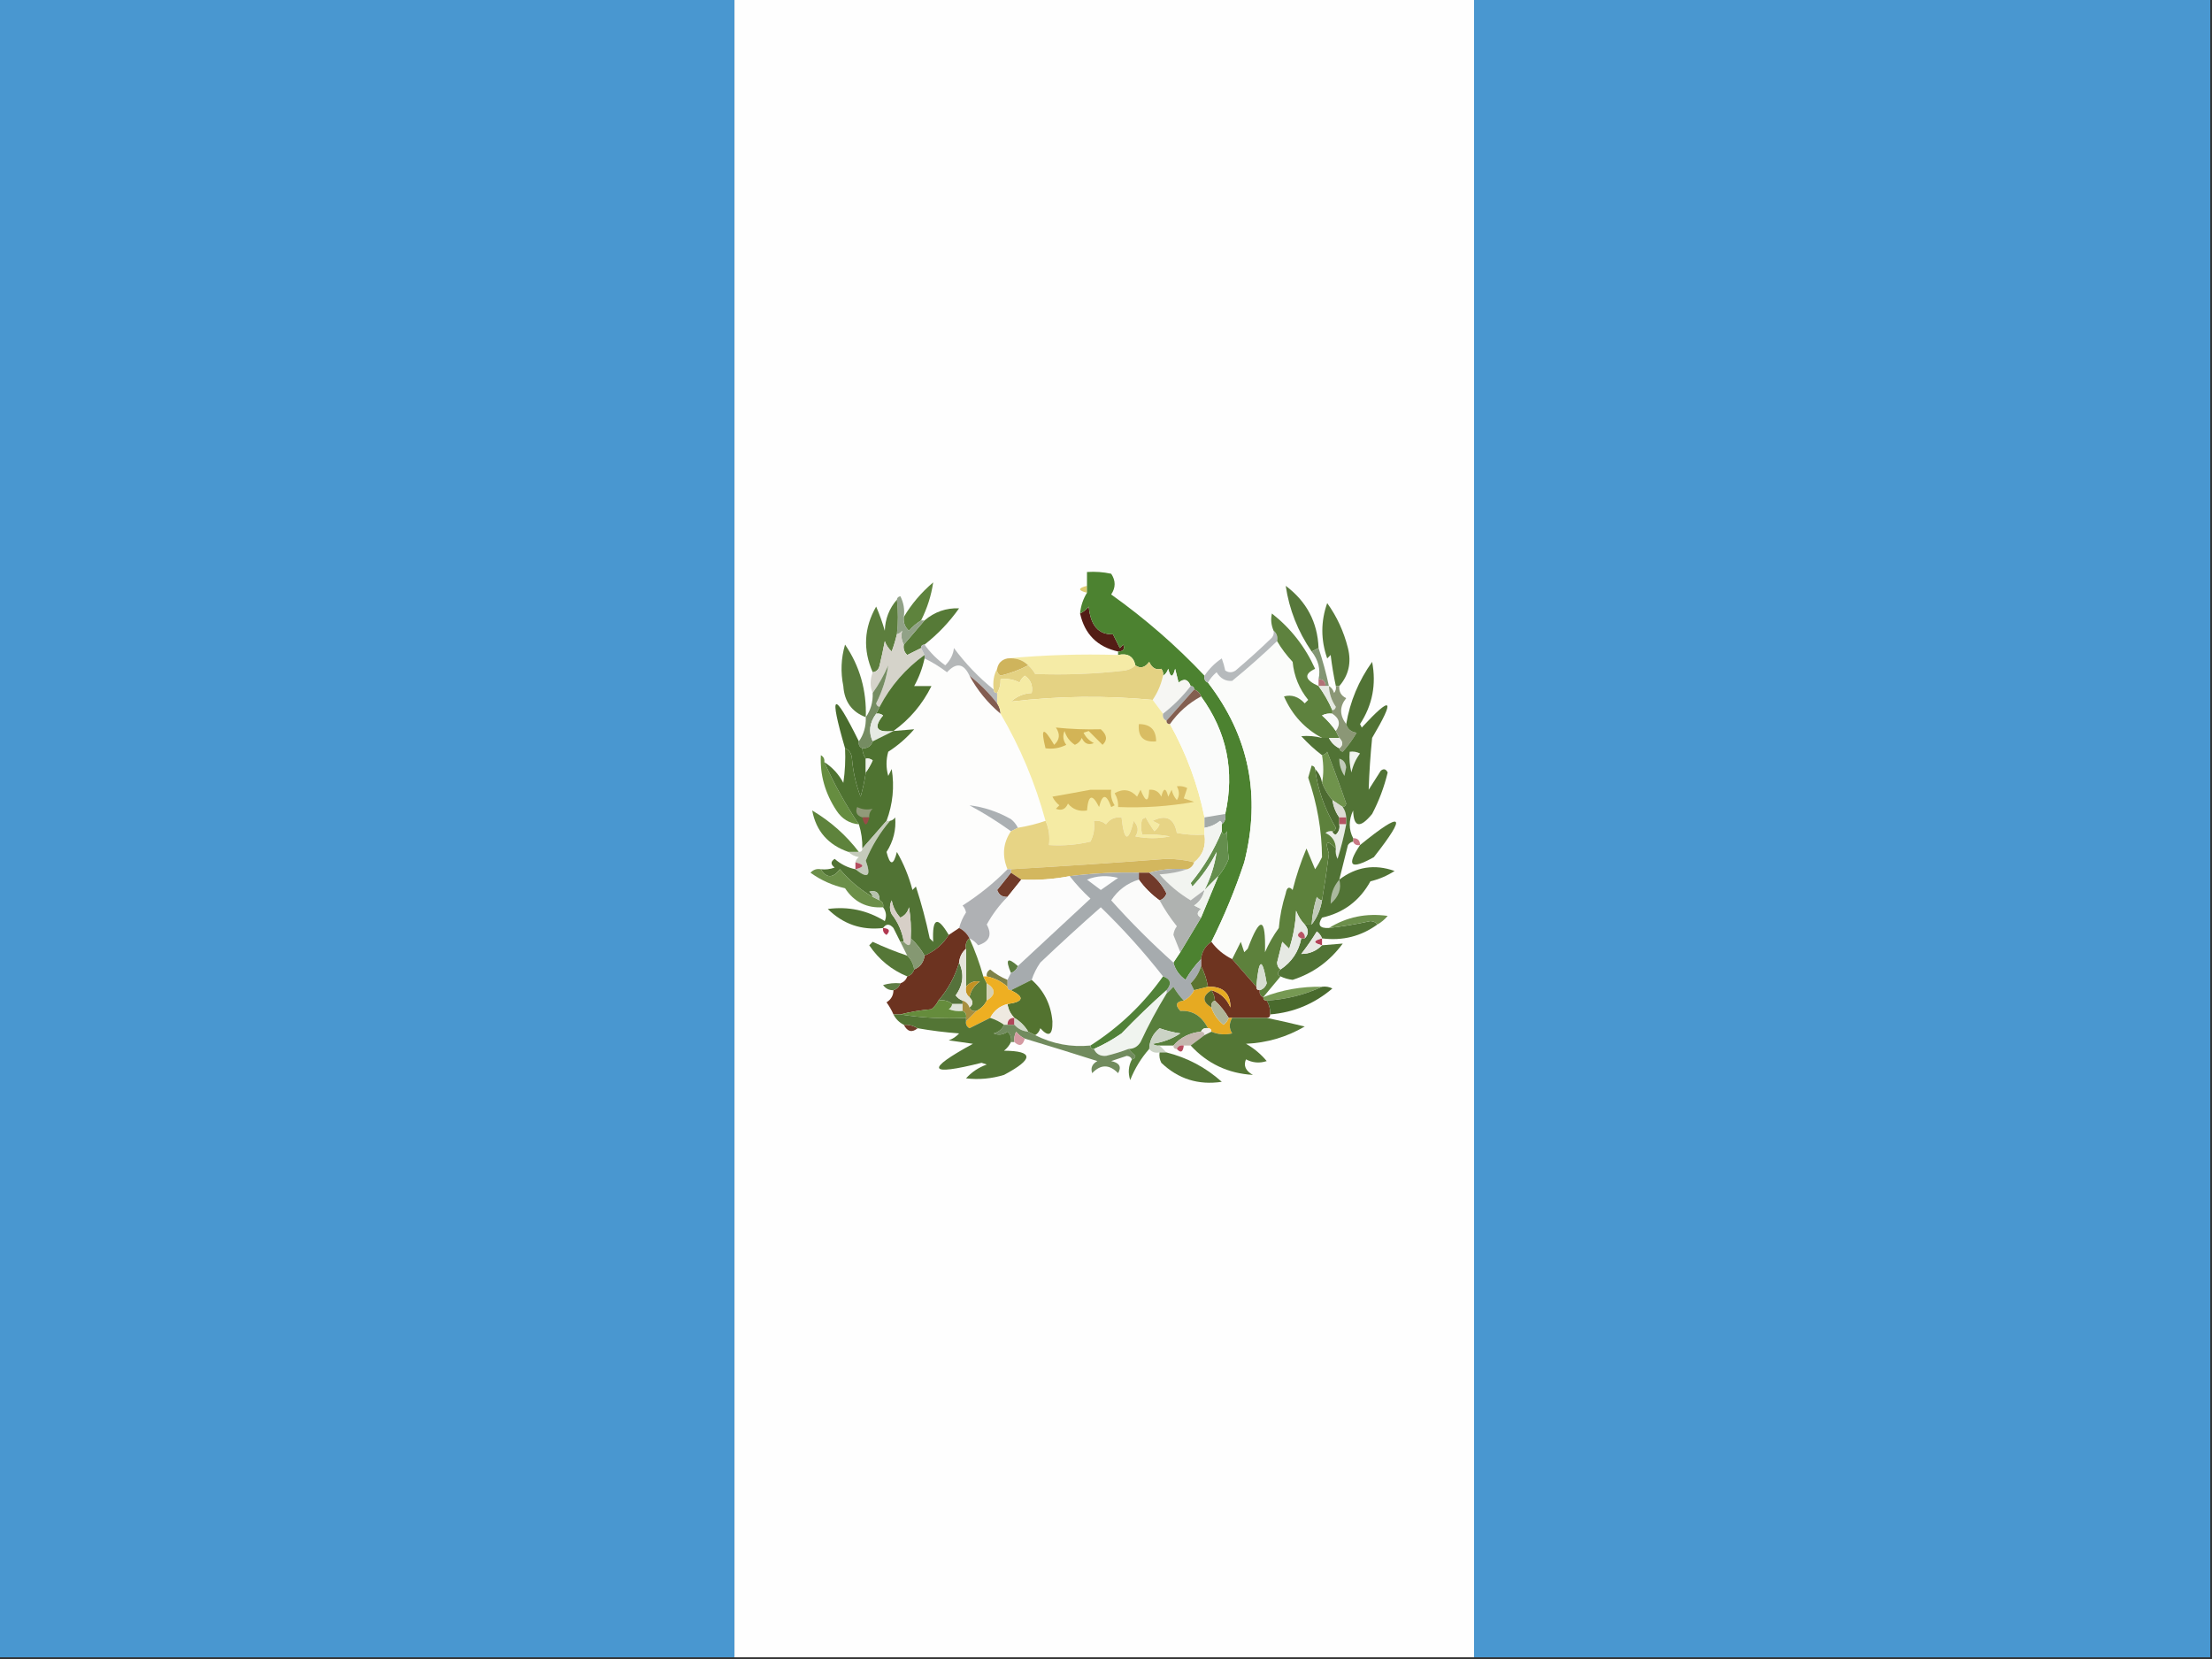 <?xml version="1.0" encoding="UTF-8"?>
<!DOCTYPE svg PUBLIC "-//W3C//DTD SVG 1.1//EN" "http://www.w3.org/Graphics/SVG/1.1/DTD/svg11.dtd">
<svg xmlns="http://www.w3.org/2000/svg" version="1.1" width="640px" height="480px" style="shape-rendering:geometricPrecision; text-rendering:geometricPrecision; image-rendering:optimizeQuality; fill-rule:evenodd; clip-rule:evenodd" xmlns:xlink="http://www.w3.org/1999/xlink">
<rect width="100%" height="100%" fill="#333333" stroke="none"/>
<g><path style="opacity:1" fill="#4997d0" d="M -0.5,-0.5 C 70.5,-0.5 141.5,-0.5 212.5,-0.5C 212.5,159.5 212.5,319.5 212.5,479.5C 141.5,479.5 70.5,479.5 -0.5,479.5C -0.5,319.5 -0.5,159.5 -0.5,-0.5 Z"/></g>
<g><path style="opacity:1" fill="#fefefe" d="M 212.5,-0.5 C 283.833,-0.5 355.167,-0.5 426.5,-0.5C 426.5,159.5 426.5,319.5 426.5,479.5C 355.167,479.5 283.833,479.5 212.5,479.5C 212.5,319.5 212.5,159.5 212.5,-0.5 Z"/></g>
<g><path style="opacity:1" fill="#4997d0" d="M 426.5,-0.5 C 497.5,-0.5 568.5,-0.5 639.5,-0.5C 639.5,159.5 639.5,319.5 639.5,479.5C 568.5,479.5 497.5,479.5 426.5,479.5C 426.5,319.5 426.5,159.5 426.5,-0.5 Z"/></g>
<g><path style="opacity:1" fill="#decb72" d="M 314.5,169.5 C 314.5,170.167 314.5,170.833 314.5,171.5C 311.833,170.833 311.833,170.167 314.5,169.5 Z"/></g>
<g><path style="opacity:1" fill="#57783b" d="M 381.5,187.5 C 380.833,187.833 380.167,188.167 379.5,188.5C 375.51,182.688 373.01,176.354 372,169.5C 378.049,174.032 381.216,180.032 381.5,187.5 Z"/></g>
<g><path style="opacity:1" fill="#531d15" d="M 323.5,188.5 C 317.5,187.167 313.833,183.5 312.5,177.5C 313.458,177.047 314.292,176.381 315,175.5C 315.527,181.006 317.861,183.672 322,183.5C 322.667,184.833 323.333,186.167 324,187.5C 324.333,187.167 324.667,186.833 325,186.5C 325.528,187.816 325.028,188.483 323.5,188.5 Z"/></g>
<g><path style="opacity:1" fill="#5e833d" d="M 266.5,179.5 C 265.206,180.29 264.039,181.29 263,182.5C 261.812,181.437 261.312,180.103 261.5,178.5C 263.718,174.771 266.551,171.438 270,168.5C 269.455,172.283 268.288,175.95 266.5,179.5 Z"/></g>
<g><path style="opacity:1" fill="#567a37" d="M 267.5,186.5 C 266.833,186.5 266.5,186.833 266.5,187.5C 265.193,188.153 263.86,188.82 262.5,189.5C 261.614,188.675 261.281,187.675 261.5,186.5C 263.5,184.167 265.5,181.833 267.5,179.5C 270.405,177.032 273.739,175.865 277.5,176C 274.665,180.001 271.332,183.501 267.5,186.5 Z"/></g>
<g><path style="opacity:1" fill="#91a287" d="M 259.5,173.5 C 259.56,172.957 259.893,172.624 260.5,172.5C 261.466,174.396 261.799,176.396 261.5,178.5C 261.312,180.103 261.812,181.437 263,182.5C 264.039,181.29 265.206,180.29 266.5,179.5C 266.833,179.5 267.167,179.5 267.5,179.5C 265.5,181.833 263.5,184.167 261.5,186.5C 260.836,185.352 260.669,184.019 261,182.5C 260.617,183.056 260.117,183.389 259.5,183.5C 259.879,180.265 259.879,176.932 259.5,173.5 Z"/></g>
<g><path style="opacity:1" fill="#587a3a" d="M 387.5,198.5 C 387.167,198.5 386.833,198.5 386.5,198.5C 385.863,195.544 385.363,192.544 385,189.5C 384.667,189.833 384.333,190.167 384,190.5C 382.125,185.125 382.125,179.791 384,174.5C 386.8,178.387 388.8,182.72 390,187.5C 391.051,191.696 390.217,195.363 387.5,198.5 Z"/></g>
<g><path style="opacity:1" fill="#5c7e3d" d="M 259.5,173.5 C 259.879,176.932 259.879,180.265 259.5,183.5C 259.108,185.179 258.608,186.846 258,188.5C 257.085,187.672 256.419,186.672 256,185.5C 255.564,187.847 255.064,190.181 254.5,192.5C 254.253,193.713 253.586,194.38 252.5,194.5C 249.636,188.002 249.969,181.669 253.5,175.5C 254.485,177.772 255.319,180.105 256,182.5C 256.117,179.037 257.284,176.037 259.5,173.5 Z"/></g>
<g><path style="opacity:1" fill="#4c8230" d="M 348.5,195.5 C 348.328,196.492 348.662,197.158 349.5,197.5C 361.397,212.93 364.897,230.263 360,249.5C 357.373,257.417 354.206,265.083 350.5,272.5C 348.75,273.659 347.75,275.326 347.5,277.5C 345.777,279.253 344.277,281.253 343,283.5C 341.198,282.211 340.031,280.544 339.5,278.5C 340.167,277.5 340.833,276.5 341.5,275.5C 343.485,272.202 345.485,268.869 347.5,265.5C 349.164,261.504 350.831,257.504 352.5,253.5C 353.725,252.063 354.725,250.396 355.5,248.5C 355.222,245.933 355.056,243.267 355,240.5C 354.31,241.738 353.81,241.738 353.5,240.5C 353.5,239.833 353.5,239.167 353.5,238.5C 354.404,237.791 354.737,236.791 354.5,235.5C 357.286,223.095 354.952,211.762 347.5,201.5C 347.167,200.5 346.5,199.833 345.5,199.5C 345.5,198.833 345.167,198.5 344.5,198.5C 343.745,196.534 342.579,196.2 341,197.5C 340.667,196.167 340.333,194.833 340,193.5C 339.333,196.167 338.667,196.167 338,193.5C 337.722,194.416 337.222,195.082 336.5,195.5C 336.631,194.761 336.464,194.094 336,193.5C 334.482,193.943 333.315,193.276 332.5,191.5C 331.272,193.176 329.939,193.509 328.5,192.5C 327.952,189.916 326.285,188.916 323.5,189.5C 323.5,189.167 323.5,188.833 323.5,188.5C 325.028,188.483 325.528,187.816 325,186.5C 324.667,186.833 324.333,187.167 324,187.5C 323.333,186.167 322.667,184.833 322,183.5C 317.861,183.672 315.527,181.006 315,175.5C 314.292,176.381 313.458,177.047 312.5,177.5C 312.704,175.315 313.37,173.315 314.5,171.5C 314.5,170.833 314.5,170.167 314.5,169.5C 314.5,168.167 314.5,166.833 314.5,165.5C 316.857,165.337 319.19,165.503 321.5,166C 322.833,168 322.833,170 321.5,172C 331.31,178.981 340.31,186.815 348.5,195.5 Z"/></g>
<g><path style="opacity:1" fill="#fbfcfa" d="M 369.5,185.5 C 370.736,187.611 372.236,189.611 374,191.5C 374.398,195.628 375.898,199.294 378.5,202.5C 378.167,202.833 377.833,203.167 377.5,203.5C 375.684,201.559 373.684,200.892 371.5,201.5C 373.829,206.825 377.496,210.825 382.5,213.5C 380.488,212.986 378.488,212.82 376.5,213C 378.396,215.068 380.396,216.901 382.5,218.5C 382.986,221.382 382.986,224.048 382.5,226.5C 382.267,224.938 381.6,223.605 380.5,222.5C 380.44,221.957 380.107,221.624 379.5,221.5C 379.167,222.667 378.833,223.833 378.5,225C 381.106,232.595 382.44,240.261 382.5,248C 381.929,249.205 381.262,250.372 380.5,251.5C 379.667,249.5 378.833,247.5 378,245.5C 376.36,249.392 375.027,253.392 374,257.5C 372.984,256.366 372.317,256.699 372,258.5C 370.964,261.753 370.297,265.086 370,268.5C 368.414,270.67 367.08,273.004 366,275.5C 366.259,265.245 364.592,264.911 361,274.5C 360.667,274.833 360.333,275.167 360,275.5C 359.667,274.5 359.333,273.5 359,272.5C 358.153,274.193 357.32,275.86 356.5,277.5C 354.05,276.289 352.05,274.622 350.5,272.5C 354.206,265.083 357.373,257.417 360,249.5C 364.897,230.263 361.397,212.93 349.5,197.5C 350.122,196.373 350.955,195.373 352,194.5C 353.113,196.329 354.613,197.163 356.5,197C 361.002,193.33 365.335,189.497 369.5,185.5 Z"/></g>
<g><path style="opacity:1" fill="#d5d3ca" d="M 261.5,186.5 C 261.281,187.675 261.614,188.675 262.5,189.5C 263.86,188.82 265.193,188.153 266.5,187.5C 266.833,188.167 267.167,188.833 267.5,189.5C 262.016,193.444 257.683,198.444 254.5,204.5C 253.957,204.44 253.624,204.107 253.5,203.5C 255.303,199.929 256.47,196.262 257,192.5C 255.726,195.391 254.226,198.058 252.5,200.5C 251.709,198.691 251.709,196.691 252.5,194.5C 253.586,194.38 254.253,193.713 254.5,192.5C 255.064,190.181 255.564,187.847 256,185.5C 256.419,186.672 257.085,187.672 258,188.5C 258.608,186.846 259.108,185.179 259.5,183.5C 260.117,183.389 260.617,183.056 261,182.5C 260.669,184.019 260.836,185.352 261.5,186.5 Z"/></g>
<g><path style="opacity:1" fill="#f5eba6" d="M 291.5,190.5 C 301.987,189.506 312.654,189.172 323.5,189.5C 326.285,188.916 327.952,189.916 328.5,192.5C 327.737,193.268 326.737,193.768 325.5,194C 316.846,195 308.179,195.333 299.5,195C 298.934,194.005 298.267,193.172 297.5,192.5C 295.898,190.926 293.898,190.259 291.5,190.5 Z"/></g>
<g><path style="opacity:1" fill="#fdfdfc" d="M 267.5,190.5 C 269.774,191.597 271.941,192.93 274,194.5C 276.688,191.598 278.854,191.931 280.5,195.5C 282.785,199.727 285.785,203.393 289.5,206.5C 295.192,216.222 299.525,226.556 302.5,237.5C 299.997,238.371 297.33,239.037 294.5,239.5C 294.047,238.542 293.381,237.708 292.5,237C 288.629,234.82 284.629,233.487 280.5,233C 284.696,235.261 288.696,237.761 292.5,240.5C 290.209,243.889 289.876,247.556 291.5,251.5C 287.603,255.46 283.269,258.96 278.5,262C 279.022,262.561 279.355,263.228 279.5,264C 278.586,265.406 277.92,266.906 277.5,268.5C 276.5,269.167 275.5,269.833 274.5,270.5C 271.183,264.876 269.683,265.542 270,272.5C 269.667,272.167 269.333,271.833 269,271.5C 267.942,266.448 266.609,261.448 265,256.5C 264.667,256.833 264.333,257.167 264,257.5C 262.98,253.598 261.48,249.932 259.5,246.5C 258.506,250.481 257.506,250.481 256.5,246.5C 258.483,243.397 259.316,240.064 259,236.5C 258.617,237.056 258.117,237.389 257.5,237.5C 257.167,237.5 256.833,237.5 256.5,237.5C 258.318,232.651 258.818,227.651 258,222.5C 257.667,223.167 257.333,223.833 257,224.5C 256.333,222.167 256.333,219.833 257,217.5C 259.795,215.707 262.295,213.54 264.5,211C 262.575,211.135 260.575,211.302 258.5,211.5C 263.211,208.117 266.877,203.784 269.5,198.5C 267.833,198.5 266.167,198.5 264.5,198.5C 265.9,195.965 266.9,193.298 267.5,190.5 Z"/></g>
<g><path style="opacity:1" fill="#b4b7b8" d="M 267.5,186.5 C 269.146,188.812 271.146,190.812 273.5,192.5C 274.98,191.011 275.813,189.345 276,187.5C 279.336,192.002 283.169,196.002 287.5,199.5C 287.5,200.167 287.833,200.5 288.5,200.5C 288.5,201.5 288.5,202.5 288.5,203.5C 286.194,200.527 283.527,197.86 280.5,195.5C 278.854,191.931 276.688,191.598 274,194.5C 271.941,192.93 269.774,191.597 267.5,190.5C 267.5,190.167 267.5,189.833 267.5,189.5C 267.167,188.833 266.833,188.167 266.5,187.5C 266.5,186.833 266.833,186.5 267.5,186.5 Z"/></g>
<g><path style="opacity:1" fill="#829673" d="M 381.5,187.5 C 382.699,191.099 383.699,194.765 384.5,198.5C 384.167,198.5 383.833,198.5 383.5,198.5C 383.5,197.167 382.833,196.5 381.5,196.5C 382.13,193.684 381.464,191.018 379.5,188.5C 380.167,188.167 380.833,187.833 381.5,187.5 Z"/></g>
<g><path style="opacity:1" fill="#b6babc" d="M 368.5,182.5 C 369.404,183.209 369.737,184.209 369.5,185.5C 365.335,189.497 361.002,193.33 356.5,197C 354.613,197.163 353.113,196.329 352,194.5C 350.955,195.373 350.122,196.373 349.5,197.5C 348.662,197.158 348.328,196.492 348.5,195.5C 349.812,193.521 351.479,191.855 353.5,190.5C 353.94,191.698 354.273,192.865 354.5,194C 355.5,194.667 356.5,194.667 357.5,194C 361.095,190.95 364.595,187.784 368,184.5C 368.464,183.906 368.631,183.239 368.5,182.5 Z"/></g>
<g><path style="opacity:1" fill="#4f7330" d="M 267.5,189.5 C 267.5,189.833 267.5,190.167 267.5,190.5C 266.9,193.298 265.9,195.965 264.5,198.5C 266.167,198.5 267.833,198.5 269.5,198.5C 266.877,203.784 263.211,208.117 258.5,211.5C 253.594,212.046 252.594,210.546 255.5,207C 254.906,206.536 254.239,206.369 253.5,206.5C 253.833,205.833 254.167,205.167 254.5,204.5C 257.683,198.444 262.016,193.444 267.5,189.5 Z"/></g>
<g><path style="opacity:1" fill="#cfb45c" d="M 291.5,190.5 C 293.898,190.259 295.898,190.926 297.5,192.5C 295.051,193.791 292.384,194.791 289.5,195.5C 288.702,195.043 288.369,194.376 288.5,193.5C 288.81,191.856 289.81,190.856 291.5,190.5 Z"/></g>
<g><path style="opacity:1" fill="#597b3c" d="M 250.5,207.5 C 246.467,205.996 244.3,202.996 244,198.5C 243.173,194.459 243.34,190.459 244.5,186.5C 248.757,192.742 250.757,199.742 250.5,207.5 Z"/></g>
<g><path style="opacity:1" fill="#f6f6f3" d="M 344.5,198.5 C 342.167,201.5 339.5,204.167 336.5,206.5C 335.488,205.128 334.488,203.795 333.5,202.5C 334.957,200.372 335.957,198.038 336.5,195.5C 337.222,195.082 337.722,194.416 338,193.5C 338.667,196.167 339.333,196.167 340,193.5C 340.333,194.833 340.667,196.167 341,197.5C 342.579,196.2 343.745,196.534 344.5,198.5 Z"/></g>
<g><path style="opacity:1" fill="#825c50" d="M 280.5,195.5 C 283.527,197.86 286.194,200.527 288.5,203.5C 289.11,204.391 289.443,205.391 289.5,206.5C 285.785,203.393 282.785,199.727 280.5,195.5 Z"/></g>
<g><path style="opacity:1" fill="#5e823e" d="M 381.5,198.5 C 383.086,200.67 384.42,203.004 385.5,205.5C 385.5,205.833 385.5,206.167 385.5,206.5C 384.448,206.351 383.448,206.517 382.5,207C 384.041,208.371 385.375,209.871 386.5,211.5C 386.833,212.167 387.167,212.833 387.5,213.5C 386.5,213.5 385.5,213.5 384.5,213.5C 383.833,213.5 383.167,213.5 382.5,213.5C 377.496,210.825 373.829,206.825 371.5,201.5C 373.684,200.892 375.684,201.559 377.5,203.5C 377.833,203.167 378.167,202.833 378.5,202.5C 375.898,199.294 374.398,195.628 374,191.5C 372.236,189.611 370.736,187.611 369.5,185.5C 369.737,184.209 369.404,183.209 368.5,182.5C 367.782,180.863 367.616,179.197 368,177.5C 373.472,181.806 377.639,187.14 380.5,193.5C 377.17,195.054 377.503,196.721 381.5,198.5 Z"/></g>
<g><path style="opacity:1" fill="#b17277" d="M 381.5,196.5 C 382.833,196.5 383.5,197.167 383.5,198.5C 382.833,198.5 382.167,198.5 381.5,198.5C 381.5,197.833 381.5,197.167 381.5,196.5 Z"/></g>
<g><path style="opacity:1" fill="#e4d283" d="M 336.5,195.5 C 335.957,198.038 334.957,200.372 333.5,202.5C 319.827,201.2 306.16,201.367 292.5,203C 294.217,201.441 296.217,200.608 298.5,200.5C 298.884,198.335 298.217,196.668 296.5,195.5C 295.808,196.025 295.308,196.692 295,197.5C 293.301,196.594 291.467,196.261 289.5,196.5C 289.567,197.959 289.234,199.292 288.5,200.5C 287.833,200.5 287.5,200.167 287.5,199.5C 287.205,197.265 287.539,195.265 288.5,193.5C 288.369,194.376 288.702,195.043 289.5,195.5C 292.384,194.791 295.051,193.791 297.5,192.5C 298.267,193.172 298.934,194.005 299.5,195C 308.179,195.333 316.846,195 325.5,194C 326.737,193.768 327.737,193.268 328.5,192.5C 329.939,193.509 331.272,193.176 332.5,191.5C 333.315,193.276 334.482,193.943 336,193.5C 336.464,194.094 336.631,194.761 336.5,195.5 Z"/></g>
<g><path style="opacity:1" fill="#e5e9e2" d="M 381.5,198.5 C 382.167,198.5 382.833,198.5 383.5,198.5C 383.833,198.5 384.167,198.5 384.5,198.5C 384.586,200.677 385.253,202.677 386.5,204.5C 386.376,205.107 386.043,205.44 385.5,205.5C 384.42,203.004 383.086,200.67 381.5,198.5 Z"/></g>
<g><path style="opacity:1" fill="#f5eba4" d="M 333.5,202.5 C 334.488,203.795 335.488,205.128 336.5,206.5C 336.328,207.492 336.662,208.158 337.5,208.5C 337.5,209.167 337.833,209.5 338.5,209.5C 343.244,217.986 346.577,226.986 348.5,236.5C 348.5,237.5 348.5,238.5 348.5,239.5C 348.5,240.167 348.5,240.833 348.5,241.5C 345.813,241.664 343.146,241.497 340.5,241C 339.726,236.743 337.392,235.577 333.5,237.5C 334.167,237.833 334.833,238.167 335.5,238.5C 335.192,239.308 334.692,239.975 334,240.5C 333.077,239.241 332.243,237.908 331.5,236.5C 331.167,236.667 330.833,236.833 330.5,237C 330.034,238.299 330.034,239.799 330.5,241.5C 333.187,241.336 335.854,241.503 338.5,242C 335.167,242.667 331.833,242.667 328.5,242C 329.535,240.493 329.368,238.993 328,237.5C 326.442,243.847 325.275,243.514 324.5,236.5C 322.61,236.297 321.11,236.963 320,238.5C 318.989,237.663 317.822,237.33 316.5,237.5C 316.799,239.604 316.466,241.604 315.5,243.5C 311.571,244.433 307.571,244.766 303.5,244.5C 303.802,241.941 303.468,239.607 302.5,237.5C 299.525,226.556 295.192,216.222 289.5,206.5C 289.443,205.391 289.11,204.391 288.5,203.5C 288.5,202.5 288.5,201.5 288.5,200.5C 289.234,199.292 289.567,197.959 289.5,196.5C 291.467,196.261 293.301,196.594 295,197.5C 295.308,196.692 295.808,196.025 296.5,195.5C 298.217,196.668 298.884,198.335 298.5,200.5C 296.217,200.608 294.217,201.441 292.5,203C 306.16,201.367 319.827,201.2 333.5,202.5 Z"/></g>
<g><path style="opacity:1" fill="#fafbfa" d="M 347.5,201.5 C 354.952,211.762 357.286,223.095 354.5,235.5C 352.5,235.833 350.5,236.167 348.5,236.5C 346.577,226.986 343.244,217.986 338.5,209.5C 340.874,206.126 343.874,203.459 347.5,201.5 Z"/></g>
<g><path style="opacity:1" fill="#aaaeaf" d="M 344.5,198.5 C 345.167,198.5 345.5,198.833 345.5,199.5C 342.805,202.526 340.138,205.526 337.5,208.5C 336.662,208.158 336.328,207.492 336.5,206.5C 339.5,204.167 342.167,201.5 344.5,198.5 Z"/></g>
<g><path style="opacity:1" fill="#f9faf9" d="M 385.5,206.5 C 387.597,207.879 387.93,209.545 386.5,211.5C 385.375,209.871 384.041,208.371 382.5,207C 383.448,206.517 384.448,206.351 385.5,206.5 Z"/></g>
<g><path style="opacity:1" fill="#758c62" d="M 254.5,204.5 C 254.167,205.167 253.833,205.833 253.5,206.5C 251.566,209.117 251.233,211.783 252.5,214.5C 252.027,215.906 251.027,216.573 249.5,216.5C 248.662,216.158 248.328,215.492 248.5,214.5C 249.924,212.485 250.59,210.152 250.5,207.5C 251.924,205.485 252.59,203.152 252.5,200.5C 254.226,198.058 255.726,195.391 257,192.5C 256.47,196.262 255.303,199.929 253.5,203.5C 253.624,204.107 253.957,204.44 254.5,204.5 Z"/></g>
<g><path style="opacity:1" fill="#835f50" d="M 345.5,199.5 C 346.5,199.833 347.167,200.5 347.5,201.5C 343.874,203.459 340.874,206.126 338.5,209.5C 337.833,209.5 337.5,209.167 337.5,208.5C 340.138,205.526 342.805,202.526 345.5,199.5 Z"/></g>
<g><path style="opacity:1" fill="#d3b456" d="M 305.5,210.5 C 309.695,210.948 314.028,211.114 318.5,211C 320.312,212.627 320.479,214.127 319,215.5C 317.667,214.167 316.333,212.833 315,211.5C 314.5,211.667 314,211.833 313.5,212C 314.167,213.333 315.167,214.333 316.5,215C 314.892,215.658 313.725,215.158 313,213.5C 312.612,214.428 311.945,215.095 311,215.5C 309.523,214.556 308.523,213.223 308,211.5C 307.405,212.899 307.572,214.232 308.5,215.5C 306.604,216.466 304.604,216.799 302.5,216.5C 301.019,210.491 301.852,210.157 305,215.5C 306.628,214.038 306.795,212.372 305.5,210.5 Z"/></g>
<g><path style="opacity:1" fill="#8b9776" d="M 384.5,198.5 C 385.222,198.918 385.722,199.584 386,200.5C 386.464,199.906 386.631,199.239 386.5,198.5C 386.833,198.5 387.167,198.5 387.5,198.5C 387.36,200.124 388.027,201.29 389.5,202C 387.543,204.409 387.543,206.909 389.5,209.5C 389.881,210.931 390.881,211.764 392.5,212C 391.36,213.973 390.027,215.807 388.5,217.5C 387.893,217.376 387.56,217.043 387.5,216.5C 388.625,215.652 388.625,214.652 387.5,213.5C 387.167,212.833 386.833,212.167 386.5,211.5C 387.93,209.545 387.597,207.879 385.5,206.5C 385.5,206.167 385.5,205.833 385.5,205.5C 386.043,205.44 386.376,205.107 386.5,204.5C 385.253,202.677 384.586,200.677 384.5,198.5 Z"/></g>
<g><path style="opacity:1" fill="#e6eae3" d="M 253.5,206.5 C 254.239,206.369 254.906,206.536 255.5,207C 252.594,210.546 253.594,212.046 258.5,211.5C 256.574,212.486 254.574,213.486 252.5,214.5C 251.233,211.783 251.566,209.117 253.5,206.5 Z"/></g>
<g><path style="opacity:1" fill="#d9bd63" d="M 329.5,209.5 C 332.833,209.5 334.5,211.167 334.5,214.5C 330.849,214.838 329.183,213.172 329.5,209.5 Z"/></g>
<g><path style="opacity:1" fill="#496c2d" d="M 248.5,214.5 C 248.328,215.492 248.662,216.158 249.5,216.5C 249.557,217.609 249.89,218.609 250.5,219.5C 250.5,220.833 250.5,222.167 250.5,223.5C 250.162,225.854 249.662,228.187 249,230.5C 247.664,227.022 246.831,223.356 246.5,219.5C 246.36,217.97 245.693,216.97 244.5,216.5C 239.743,200.185 241.076,199.518 248.5,214.5 Z"/></g>
<g><path style="opacity:1" fill="#6f934c" d="M 388.5,233.5 C 387.5,232.833 386.5,232.167 385.5,231.5C 384.263,230.035 383.263,228.368 382.5,226.5C 382.986,224.048 382.986,221.382 382.5,218.5C 383.117,218.389 383.617,218.056 384,217.5C 385.932,222.462 387.765,227.462 389.5,232.5C 389.376,233.107 389.043,233.44 388.5,233.5 Z"/></g>
<g><path style="opacity:1" fill="#668d40" d="M 238.5,220.5 C 241.314,226.795 244.647,232.795 248.5,238.5C 245.737,238.256 243.571,236.923 242,234.5C 238.71,229.488 237.21,224.155 237.5,218.5C 238.298,218.957 238.631,219.624 238.5,220.5 Z"/></g>
<g><path style="opacity:1" fill="#4f7331" d="M 256.5,237.5 C 254.13,240.199 251.797,242.865 249.5,245.5C 249.552,243.097 249.219,240.764 248.5,238.5C 244.647,232.795 241.314,226.795 238.5,220.5C 240.836,222.004 242.669,224.004 244,226.5C 244.498,223.183 244.665,219.85 244.5,216.5C 245.693,216.97 246.36,217.97 246.5,219.5C 246.831,223.356 247.664,227.022 249,230.5C 249.662,228.187 250.162,225.854 250.5,223.5C 251.249,222.469 251.915,221.302 252.5,220C 251.906,219.536 251.239,219.369 250.5,219.5C 249.89,218.609 249.557,217.609 249.5,216.5C 251.027,216.573 252.027,215.906 252.5,214.5C 254.574,213.486 256.574,212.486 258.5,211.5C 260.575,211.302 262.575,211.135 264.5,211C 262.295,213.54 259.795,215.707 257,217.5C 256.333,219.833 256.333,222.167 257,224.5C 257.333,223.833 257.667,223.167 258,222.5C 258.818,227.651 258.318,232.651 256.5,237.5 Z"/></g>
<g><path style="opacity:1" fill="#f1f3ee" d="M 250.5,219.5 C 251.239,219.369 251.906,219.536 252.5,220C 251.915,221.302 251.249,222.469 250.5,223.5C 250.5,222.167 250.5,220.833 250.5,219.5 Z"/></g>
<g><path style="opacity:1" fill="#d7bb60" d="M 315.5,228.5 C 317.5,228.5 319.5,228.5 321.5,228.5C 321.286,230.144 321.62,231.644 322.5,233C 322.167,233.167 321.833,233.333 321.5,233.5C 320.115,229.622 318.949,229.622 318,233.5C 316.047,229.578 314.881,229.912 314.5,234.5C 312.234,234.859 310.401,234.192 309,232.5C 308.275,234.158 307.108,234.658 305.5,234C 305.833,233.667 306.167,233.333 306.5,233C 305.643,232.311 304.977,231.478 304.5,230.5C 308.313,229.833 311.979,229.166 315.5,228.5 Z"/></g>
<g><path style="opacity:1" fill="#4d6b31" d="M 380.5,222.5 C 381.6,223.605 382.267,224.938 382.5,226.5C 383.263,228.368 384.263,230.035 385.5,231.5C 385.796,233.403 386.463,235.07 387.5,236.5C 387.5,237.167 387.5,237.833 387.5,238.5C 387.719,239.675 387.386,240.675 386.5,241.5C 385.893,241.376 385.56,241.043 385.5,240.5C 386.043,240.44 386.376,240.107 386.5,239.5C 383.208,233.942 381.208,228.275 380.5,222.5 Z"/></g>
<g><path style="opacity:1" fill="#dabe65" d="M 340.5,227.5 C 341.552,227.351 342.552,227.517 343.5,228C 343.167,229 342.833,230 342.5,231C 343.5,231.333 344.5,231.667 345.5,232C 338.229,233.3 330.896,233.8 323.5,233.5C 323.579,232.07 323.246,230.736 322.5,229.5C 324.949,228.09 327.116,228.424 329,230.5C 329.333,229.833 329.667,229.167 330,228.5C 331.507,232.236 332.34,232.236 332.5,228.5C 334.124,228.36 335.29,229.027 336,230.5C 336.667,227.833 337.333,227.833 338,230.5C 338.333,229.833 338.667,229.167 339,228.5C 339.249,229.624 339.749,230.624 340.5,231.5C 341.292,230.3 341.292,228.967 340.5,227.5 Z"/></g>
<g><path style="opacity:1" fill="#dbdbd3" d="M 385.5,231.5 C 386.5,232.167 387.5,232.833 388.5,233.5C 389.11,234.391 389.443,235.391 389.5,236.5C 388.833,236.5 388.167,236.5 387.5,236.5C 386.463,235.07 385.796,233.403 385.5,231.5 Z"/></g>
<g><path style="opacity:1" fill="#919a79" d="M 251.5,236.5 C 250.833,236.5 250.167,236.5 249.5,236.5C 247.915,235.998 247.415,234.998 248,233.5C 249.425,234.212 250.925,234.379 252.5,234C 251.748,234.671 251.414,235.504 251.5,236.5 Z"/></g>
<g><path style="opacity:1" fill="#abb0b3" d="M 294.5,239.5 C 293.833,239.833 293.167,240.167 292.5,240.5C 288.696,237.761 284.696,235.261 280.5,233C 284.629,233.487 288.629,234.82 292.5,237C 293.381,237.708 294.047,238.542 294.5,239.5 Z"/></g>
<g><path style="opacity:1" fill="#984b47" d="M 249.5,236.5 C 250.167,236.5 250.833,236.5 251.5,236.5C 250.833,239.167 250.167,239.167 249.5,236.5 Z"/></g>
<g><path style="opacity:1" fill="#b35362" d="M 387.5,236.5 C 388.167,236.5 388.833,236.5 389.5,236.5C 389.5,237.167 389.5,237.833 389.5,238.5C 388.833,238.5 388.167,238.5 387.5,238.5C 387.5,237.833 387.5,237.167 387.5,236.5 Z"/></g>
<g><path style="opacity:1" fill="#a3aaa8" d="M 354.5,235.5 C 354.737,236.791 354.404,237.791 353.5,238.5C 353.565,238.062 353.399,237.728 353,237.5C 351.67,238.582 350.17,239.249 348.5,239.5C 348.5,238.5 348.5,237.5 348.5,236.5C 350.5,236.167 352.5,235.833 354.5,235.5 Z"/></g>
<g><path style="opacity:1" fill="#5e833c" d="M 248.5,246.5 C 247.5,246.5 246.5,246.5 245.5,246.5C 239.613,244.455 236.113,240.455 235,234.5C 240.341,237.681 244.841,241.681 248.5,246.5 Z"/></g>
<g><path style="opacity:1" fill="#e8ebe5" d="M 387.5,238.5 C 388.167,238.5 388.833,238.5 389.5,238.5C 388.86,241.865 388.026,245.198 387,248.5C 386.517,247.552 386.351,246.552 386.5,245.5C 386.439,243.408 385.439,241.908 383.5,241C 384.094,240.536 384.761,240.369 385.5,240.5C 385.56,241.043 385.893,241.376 386.5,241.5C 387.386,240.675 387.719,239.675 387.5,238.5 Z"/></g>
<g><path style="opacity:1" fill="#537536" d="M 393.5,244.5 C 405.914,234.415 407.248,235.582 397.5,248C 390.767,251.765 389.434,250.599 393.5,244.5 Z"/></g>
<g><path style="opacity:1" fill="#c97985" d="M 391.5,242.5 C 392.833,242.5 393.5,243.167 393.5,244.5C 392.508,244.672 391.842,244.338 391.5,243.5C 391.5,243.167 391.5,242.833 391.5,242.5 Z"/></g>
<g><path style="opacity:1" fill="#e7d485" d="M 348.5,241.5 C 348.982,244.831 347.982,247.497 345.5,249.5C 343.022,248.836 340.355,248.503 337.5,248.5C 322.504,249.633 307.504,250.633 292.5,251.5C 292.167,251.5 291.833,251.5 291.5,251.5C 289.876,247.556 290.209,243.889 292.5,240.5C 293.167,240.167 293.833,239.833 294.5,239.5C 297.33,239.037 299.997,238.371 302.5,237.5C 303.468,239.607 303.802,241.941 303.5,244.5C 307.571,244.766 311.571,244.433 315.5,243.5C 316.466,241.604 316.799,239.604 316.5,237.5C 317.822,237.33 318.989,237.663 320,238.5C 321.11,236.963 322.61,236.297 324.5,236.5C 325.275,243.514 326.442,243.847 328,237.5C 329.368,238.993 329.535,240.493 328.5,242C 331.833,242.667 335.167,242.667 338.5,242C 335.854,241.503 333.187,241.336 330.5,241.5C 330.034,239.799 330.034,238.299 330.5,237C 330.833,236.833 331.167,236.667 331.5,236.5C 332.243,237.908 333.077,239.241 334,240.5C 334.692,239.975 335.192,239.308 335.5,238.5C 334.833,238.167 334.167,237.833 333.5,237.5C 337.392,235.577 339.726,236.743 340.5,241C 343.146,241.497 345.813,241.664 348.5,241.5 Z"/></g>
<g><path style="opacity:1" fill="#c5cbbb" d="M 256.5,237.5 C 256.833,237.5 257.167,237.5 257.5,237.5C 254.575,240.935 252.242,244.769 250.5,249C 252.12,253.556 251.12,254.389 247.5,251.5C 250.167,250.833 250.167,250.167 247.5,249.5C 247.611,248.883 247.944,248.383 248.5,248C 247.263,247.768 246.263,247.268 245.5,246.5C 246.5,246.5 247.5,246.5 248.5,246.5C 249.167,246.5 249.5,246.167 249.5,245.5C 251.797,242.865 254.13,240.199 256.5,237.5 Z"/></g>
<g><path style="opacity:1" fill="#648e4d" d="M 353.5,240.5 C 353.81,241.738 354.31,241.738 355,240.5C 355.056,243.267 355.222,245.933 355.5,248.5C 354.725,250.396 353.725,252.063 352.5,253.5C 351.167,254.833 349.833,256.167 348.5,257.5C 350.288,253.95 351.455,250.283 352,246.5C 350.159,250.183 347.826,253.516 345,256.5C 344.833,256.167 344.667,255.833 344.5,255.5C 348.294,250.901 351.294,245.901 353.5,240.5 Z"/></g>
<g><path style="opacity:1" fill="#f2f4f0" d="M 353.5,238.5 C 353.5,239.167 353.5,239.833 353.5,240.5C 351.294,245.901 348.294,250.901 344.5,255.5C 344.667,255.833 344.833,256.167 345,256.5C 347.826,253.516 350.159,250.183 352,246.5C 351.455,250.283 350.288,253.95 348.5,257.5C 347.185,258.476 345.852,259.476 344.5,260.5C 341.131,258.477 338.131,255.977 335.5,253C 338.365,252.817 341.031,252.317 343.5,251.5C 344.5,251.167 345.167,250.5 345.5,249.5C 347.982,247.497 348.982,244.831 348.5,241.5C 348.5,240.833 348.5,240.167 348.5,239.5C 350.17,239.249 351.67,238.582 353,237.5C 353.399,237.728 353.565,238.062 353.5,238.5 Z"/></g>
<g><path style="opacity:1" fill="#d3b75e" d="M 345.5,249.5 C 345.167,250.5 344.5,251.167 343.5,251.5C 339.629,251.185 335.962,251.518 332.5,252.5C 331.5,252.5 330.5,252.5 329.5,252.5C 322.798,252.336 316.131,252.669 309.5,253.5C 304.897,254.383 300.23,254.717 295.5,254.5C 294.5,253.833 293.5,253.167 292.5,252.5C 292.5,252.167 292.5,251.833 292.5,251.5C 307.504,250.633 322.504,249.633 337.5,248.5C 340.355,248.503 343.022,248.836 345.5,249.5 Z"/></g>
<g><path style="opacity:1" fill="#517334" d="M 274.5,270.5 C 272.879,273.171 270.546,275.171 267.5,276.5C 266.468,274.622 265.134,272.955 263.5,271.5C 263.665,268.482 263.498,265.482 263,262.5C 262.632,263.91 261.799,264.91 260.5,265.5C 259.194,264.088 258.36,262.421 258,260.5C 257.333,261.833 257.333,263.167 258,264.5C 259.845,266.867 261.011,269.533 261.5,272.5C 261.167,272.5 260.833,272.5 260.5,272.5C 259.847,271.193 259.18,269.86 258.5,268.5C 257.386,267.224 256.386,267.224 255.5,268.5C 249.278,269.221 243.944,267.387 239.5,263C 245.401,262.196 250.901,263.363 256,266.5C 256.579,265.072 256.412,263.738 255.5,262.5C 255.672,261.508 255.338,260.842 254.5,260.5C 254.489,258.314 253.489,257.481 251.5,258C 252.056,258.383 252.389,258.883 252.5,259.5C 248.933,257.443 245.766,254.777 243,251.5C 240.992,254.139 239.159,254.139 237.5,251.5C 238.873,251.657 240.207,251.49 241.5,251C 240.289,250.107 240.289,249.274 241.5,248.5C 243.243,250.038 245.243,251.038 247.5,251.5C 251.12,254.389 252.12,253.556 250.5,249C 252.242,244.769 254.575,240.935 257.5,237.5C 258.117,237.389 258.617,237.056 259,236.5C 259.316,240.064 258.483,243.397 256.5,246.5C 257.506,250.481 258.506,250.481 259.5,246.5C 261.48,249.932 262.98,253.598 264,257.5C 264.333,257.167 264.667,256.833 265,256.5C 266.609,261.448 267.942,266.448 269,271.5C 269.333,271.833 269.667,272.167 270,272.5C 269.683,265.542 271.183,264.876 274.5,270.5 Z"/></g>
<g><path style="opacity:1" fill="#b54d5f" d="M 247.5,249.5 C 250.167,250.167 250.167,250.833 247.5,251.5C 247.5,250.833 247.5,250.167 247.5,249.5 Z"/></g>
<g><path style="opacity:1" fill="#713a2a" d="M 329.5,252.5 C 330.5,252.5 331.5,252.5 332.5,252.5C 334.624,254.059 336.291,256.059 337.5,258.5C 337.145,259.522 336.478,260.189 335.5,260.5C 333.139,258.806 331.139,256.806 329.5,254.5C 329.5,253.833 329.5,253.167 329.5,252.5 Z"/></g>
<g><path style="opacity:1" fill="#713b29" d="M 292.5,252.5 C 293.5,253.167 294.5,253.833 295.5,254.5C 294.136,256.191 292.803,257.858 291.5,259.5C 290.005,259.585 289.005,258.919 288.5,257.5C 289.857,255.814 291.19,254.148 292.5,252.5 Z"/></g>
<g><path style="opacity:1" fill="#fcfcfc" d="M 309.5,253.5 C 311.294,255.797 313.294,257.963 315.5,260C 308.468,266.507 301.468,273.007 294.5,279.5C 291.477,276.822 290.81,277.488 292.5,281.5C 292.167,282.167 291.833,282.833 291.5,283.5C 289.695,282.763 288.029,281.763 286.5,280.5C 285.702,280.957 285.369,281.624 285.5,282.5C 285.167,282.5 284.833,282.5 284.5,282.5C 283.445,278.725 282.112,275.058 280.5,271.5C 281.458,271.953 282.292,272.619 283,273.5C 286.288,272.464 287.121,270.464 285.5,267.5C 287.14,264.532 289.14,261.865 291.5,259.5C 292.803,257.858 294.136,256.191 295.5,254.5C 300.23,254.717 304.897,254.383 309.5,253.5 Z"/></g>
<g><path style="opacity:1" fill="#fbfbfa" d="M 329.5,254.5 C 331.139,256.806 333.139,258.806 335.5,260.5C 336.919,263.1 338.585,265.6 340.5,268C 339.941,268.725 339.608,269.558 339.5,270.5C 340.187,272.177 340.854,273.844 341.5,275.5C 340.833,276.5 340.167,277.5 339.5,278.5C 333.188,272.854 327.188,266.854 321.5,260.5C 323.473,257.52 326.14,255.52 329.5,254.5 Z"/></g>
<g><path style="opacity:1" fill="#6c8f49" d="M 237.5,251.5 C 239.159,254.139 240.992,254.139 243,251.5C 245.766,254.777 248.933,257.443 252.5,259.5C 253.167,259.833 253.833,260.167 254.5,260.5C 255.338,260.842 255.672,261.508 255.5,262.5C 250.787,262.81 247.12,260.977 244.5,257C 240.839,256.171 237.505,254.671 234.5,252.5C 235.325,251.614 236.325,251.281 237.5,251.5 Z"/></g>
<g><path style="opacity:1" fill="#afb1b4" d="M 291.5,251.5 C 291.833,251.5 292.167,251.5 292.5,251.5C 292.5,251.833 292.5,252.167 292.5,252.5C 291.19,254.148 289.857,255.814 288.5,257.5C 289.005,258.919 290.005,259.585 291.5,259.5C 289.14,261.865 287.14,264.532 285.5,267.5C 287.121,270.464 286.288,272.464 283,273.5C 282.292,272.619 281.458,271.953 280.5,271.5C 279.833,270.167 278.833,269.167 277.5,268.5C 277.92,266.906 278.586,265.406 279.5,264C 279.355,263.228 279.022,262.561 278.5,262C 283.269,258.96 287.603,255.46 291.5,251.5 Z"/></g>
<g><path style="opacity:1" fill="#afb2b0" d="M 332.5,252.5 C 335.962,251.518 339.629,251.185 343.5,251.5C 341.031,252.317 338.365,252.817 335.5,253C 338.131,255.977 341.131,258.477 344.5,260.5C 345.852,259.476 347.185,258.476 348.5,257.5C 348.141,259.371 347.141,260.871 345.5,262C 346.167,262.333 346.833,262.667 347.5,263C 346.226,263.977 346.226,264.811 347.5,265.5C 345.485,268.869 343.485,272.202 341.5,275.5C 340.854,273.844 340.187,272.177 339.5,270.5C 339.608,269.558 339.941,268.725 340.5,268C 338.585,265.6 336.919,263.1 335.5,260.5C 336.478,260.189 337.145,259.522 337.5,258.5C 336.291,256.059 334.624,254.059 332.5,252.5 Z"/></g>
<g><path style="opacity:1" fill="#517335" d="M 391.5,242.5 C 391.5,242.833 391.5,243.167 391.5,243.5C 390.883,243.611 390.383,243.944 390,244.5C 389.162,247.852 388.329,251.185 387.5,254.5C 392.394,250.775 397.728,249.942 403.5,252C 401.365,253.381 399.032,254.381 396.5,255C 393.385,260.621 388.718,264.121 382.5,265.5C 381.128,267.62 381.795,268.62 384.5,268.5C 388.527,268.051 392.527,267.384 396.5,266.5C 397.416,266.543 398.083,266.876 398.5,267.5C 393.766,270.924 388.432,272.258 382.5,271.5C 382.217,270.711 381.717,270.044 381,269.5C 379.623,271.754 378.123,273.92 376.5,276C 378.821,276.008 380.821,275.175 382.5,273.5C 384.575,273.302 386.575,273.135 388.5,273C 384.743,278.105 379.91,281.605 374,283.5C 372.744,283.352 371.577,283.018 370.5,282.5C 369.494,282.062 369.494,281.396 370.5,280.5C 373.754,278.323 375.754,275.323 376.5,271.5C 376.833,271.5 377.167,271.5 377.5,271.5C 378.686,270.295 378.686,268.961 377.5,267.5C 378.167,267.5 378.833,267.5 379.5,267.5C 381.065,265.491 382.065,263.157 382.5,260.5C 383.246,256.148 383.913,251.648 384.5,247C 383.294,243.363 383.96,242.863 386.5,245.5C 386.351,246.552 386.517,247.552 387,248.5C 388.026,245.198 388.86,241.865 389.5,238.5C 389.5,237.833 389.5,237.167 389.5,236.5C 389.443,235.391 389.11,234.391 388.5,233.5C 389.043,233.44 389.376,233.107 389.5,232.5C 387.765,227.462 385.932,222.462 384,217.5C 383.617,218.056 383.117,218.389 382.5,218.5C 380.396,216.901 378.396,215.068 376.5,213C 378.488,212.82 380.488,212.986 382.5,213.5C 383.167,213.5 383.833,213.5 384.5,213.5C 385.167,214.833 386.167,215.833 387.5,216.5C 387.56,217.043 387.893,217.376 388.5,217.5C 390.027,215.807 391.36,213.973 392.5,212C 390.881,211.764 389.881,210.931 389.5,209.5C 390.609,202.944 393.109,196.944 397,191.5C 398.252,198.008 397.086,204.008 393.5,209.5C 393.667,209.833 393.833,210.167 394,210.5C 402.779,201.021 403.779,202.021 397,213.5C 396.495,218.545 396.162,223.545 396,228.5C 397.167,226.667 398.333,224.833 399.5,223C 400.332,222.312 400.998,222.479 401.5,223.5C 400.495,227.683 398.995,231.683 397,235.5C 393.493,239.754 391.66,239.421 391.5,234.5C 390.2,237.309 390.2,239.976 391.5,242.5 Z"/></g>
<g><path style="opacity:1" fill="#c1cbb9" d="M 387.5,219.5 C 388.649,219.791 389.316,220.624 389.5,222C 389.333,222.833 389.167,223.667 389,224.5C 387.991,222.975 387.491,221.308 387.5,219.5 Z"/></g>
<g><path style="opacity:1" fill="#f0f3ee" d="M 390.5,217.5 C 391.552,217.351 392.552,217.517 393.5,218C 392.283,219.648 391.45,221.481 391,223.5C 390.505,221.527 390.338,219.527 390.5,217.5 Z"/></g>
<g><path style="opacity:1" fill="#edefeb" d="M 384.5,213.5 C 385.5,213.5 386.5,213.5 387.5,213.5C 388.625,214.652 388.625,215.652 387.5,216.5C 386.167,215.833 385.167,214.833 384.5,213.5 Z"/></g>
<g><path style="opacity:1" fill="#b6c2ad" d="M 254.5,260.5 C 253.833,260.167 253.167,259.833 252.5,259.5C 252.389,258.883 252.056,258.383 251.5,258C 253.489,257.481 254.489,258.314 254.5,260.5 Z"/></g>
<g><path style="opacity:1" fill="#f0f3ee" d="M 352.5,253.5 C 350.831,257.504 349.164,261.504 347.5,265.5C 346.226,264.811 346.226,263.977 347.5,263C 346.833,262.667 346.167,262.333 345.5,262C 347.141,260.871 348.141,259.371 348.5,257.5C 349.833,256.167 351.167,254.833 352.5,253.5 Z"/></g>
<g><path style="opacity:1" fill="#aab99e" d="M 387.5,254.5 C 388.206,257.1 387.372,259.433 385,261.5C 384.939,258.849 385.773,256.516 387.5,254.5 Z"/></g>
<g><path style="opacity:1" fill="#d7cfc7" d="M 263.5,271.5 C 263.591,273.698 262.925,274.031 261.5,272.5C 261.011,269.533 259.845,266.867 258,264.5C 257.333,263.167 257.333,261.833 258,260.5C 258.36,262.421 259.194,264.088 260.5,265.5C 261.799,264.91 262.632,263.91 263,262.5C 263.498,265.482 263.665,268.482 263.5,271.5 Z"/></g>
<g><path style="opacity:1" fill="#fcfcfc" d="M 336.5,282.5 C 330.79,290.544 323.79,297.21 315.5,302.5C 309.906,303.048 304.573,302.048 299.5,299.5C 300.222,299.082 300.722,298.416 301,297.5C 303.423,300.206 304.59,299.539 304.5,295.5C 304.07,290.641 302.07,286.641 298.5,283.5C 299.072,281.745 299.906,280.078 301,278.5C 306.739,273.05 312.572,267.717 318.5,262.5C 324.966,268.78 330.966,275.447 336.5,282.5 Z"/></g>
<g><path style="opacity:1" fill="#5d813c" d="M 380.5,222.5 C 381.208,228.275 383.208,233.942 386.5,239.5C 386.376,240.107 386.043,240.44 385.5,240.5C 384.761,240.369 384.094,240.536 383.5,241C 385.439,241.908 386.439,243.408 386.5,245.5C 383.96,242.863 383.294,243.363 384.5,247C 383.913,251.648 383.246,256.148 382.5,260.5C 381.883,260.389 381.383,260.056 381,259.5C 380.178,262.117 379.678,264.784 379.5,267.5C 378.833,267.5 378.167,267.5 377.5,267.5C 376.442,266.4 375.608,265.066 375,263.5C 374.84,267.287 374.174,270.954 373,274.5C 372.333,273.833 371.667,273.167 371,272.5C 370.5,274.5 370,276.5 369.5,278.5C 369.543,279.416 369.876,280.083 370.5,280.5C 369.494,281.396 369.494,282.062 370.5,282.5C 368.833,284.5 367.167,286.5 365.5,288.5C 364.662,288.158 364.328,287.492 364.5,286.5C 365.478,286.189 366.145,285.522 366.5,284.5C 365.215,276.817 364.215,277.15 363.5,285.5C 361.177,282.874 358.843,280.207 356.5,277.5C 357.32,275.86 358.153,274.193 359,272.5C 359.333,273.5 359.667,274.5 360,275.5C 360.333,275.167 360.667,274.833 361,274.5C 364.592,264.911 366.259,265.245 366,275.5C 367.08,273.004 368.414,270.67 370,268.5C 370.297,265.086 370.964,261.753 372,258.5C 372.317,256.699 372.984,256.366 374,257.5C 375.027,253.392 376.36,249.392 378,245.5C 378.833,247.5 379.667,249.5 380.5,251.5C 381.262,250.372 381.929,249.205 382.5,248C 382.44,240.261 381.106,232.595 378.5,225C 378.833,223.833 379.167,222.667 379.5,221.5C 380.107,221.624 380.44,221.957 380.5,222.5 Z"/></g>
<g><path style="opacity:1" fill="#c1cbb9" d="M 382.5,260.5 C 382.065,263.157 381.065,265.491 379.5,267.5C 379.678,264.784 380.178,262.117 381,259.5C 381.383,260.056 381.883,260.389 382.5,260.5 Z"/></g>
<g><path style="opacity:1" fill="#6c8f4b" d="M 398.5,267.5 C 398.083,266.876 397.416,266.543 396.5,266.5C 392.527,267.384 388.527,268.051 384.5,268.5C 389.652,265.299 395.319,264.132 401.5,265C 400.627,266.045 399.627,266.878 398.5,267.5 Z"/></g>
<g><path style="opacity:1" fill="#b13850" d="M 255.5,268.5 C 257.337,268.639 257.67,269.306 256.5,270.5C 255.702,270.043 255.369,269.376 255.5,268.5 Z"/></g>
<g><path style="opacity:1" fill="#6c3320" d="M 277.5,268.5 C 278.833,269.167 279.833,270.167 280.5,271.5C 279.596,272.209 279.263,273.209 279.5,274.5C 278.326,275.514 277.66,276.847 277.5,278.5C 276.277,282.615 274.277,286.282 271.5,289.5C 271.047,290.458 270.381,291.292 269.5,292C 266.413,292.259 263.413,292.759 260.5,293.5C 259.833,293.5 259.167,293.5 258.5,293.5C 257.972,292.279 257.305,291.113 256.5,290C 257.823,289.184 258.489,288.017 258.5,286.5C 259.5,286.167 260.167,285.5 260.5,284.5C 261.5,284.167 262.167,283.5 262.5,282.5C 263.5,282.167 264.167,281.5 264.5,280.5C 266.262,279.738 267.262,278.404 267.5,276.5C 270.546,275.171 272.879,273.171 274.5,270.5C 275.5,269.833 276.5,269.167 277.5,268.5 Z"/></g>
<g><path style="opacity:1" fill="#859872" d="M 263.5,271.5 C 265.134,272.955 266.468,274.622 267.5,276.5C 267.262,278.404 266.262,279.738 264.5,280.5C 264.267,278.938 263.6,277.605 262.5,276.5C 261.833,275.167 261.167,273.833 260.5,272.5C 260.833,272.5 261.167,272.5 261.5,272.5C 262.925,274.031 263.591,273.698 263.5,271.5 Z"/></g>
<g><path style="opacity:1" fill="#e6e9e3" d="M 377.5,267.5 C 378.686,268.961 378.686,270.295 377.5,271.5C 377.631,270.624 377.298,269.957 376.5,269.5C 375.227,270.257 375.227,270.923 376.5,271.5C 375.754,275.323 373.754,278.323 370.5,280.5C 369.876,280.083 369.543,279.416 369.5,278.5C 370,276.5 370.5,274.5 371,272.5C 371.667,273.167 372.333,273.833 373,274.5C 374.174,270.954 374.84,267.287 375,263.5C 375.608,265.066 376.442,266.4 377.5,267.5 Z"/></g>
<g><path style="opacity:1" fill="#b85464" d="M 377.5,271.5 C 377.167,271.5 376.833,271.5 376.5,271.5C 375.227,270.923 375.227,270.257 376.5,269.5C 377.298,269.957 377.631,270.624 377.5,271.5 Z"/></g>
<g><path style="opacity:1" fill="#b34057" d="M 382.5,271.5 C 382.5,272.167 382.5,272.833 382.5,273.5C 379.833,272.833 379.833,272.167 382.5,271.5 Z"/></g>
<g><path style="opacity:1" fill="#6e3420" d="M 350.5,272.5 C 352.05,274.622 354.05,276.289 356.5,277.5C 358.843,280.207 361.177,282.874 363.5,285.5C 363.5,286.167 363.833,286.5 364.5,286.5C 364.328,287.492 364.662,288.158 365.5,288.5C 365.5,289.167 365.833,289.5 366.5,289.5C 367.234,290.708 367.567,292.041 367.5,293.5C 367.5,294.167 367.167,294.5 366.5,294.5C 363.167,294.5 359.833,294.5 356.5,294.5C 356.167,294.5 355.833,294.5 355.5,294.5C 354.396,292.611 353.063,290.945 351.5,289.5C 351.443,288.391 351.11,287.391 350.5,286.5C 353.091,287.254 354.924,288.921 356,291.5C 356.01,287.347 353.843,285.347 349.5,285.5C 349.125,283.302 348.458,281.302 347.5,279.5C 347.5,278.833 347.5,278.167 347.5,277.5C 347.75,275.326 348.75,273.659 350.5,272.5 Z"/></g>
<g><path style="opacity:1" fill="#e8e7e3" d="M 382.5,271.5 C 379.833,272.167 379.833,272.833 382.5,273.5C 380.821,275.175 378.821,276.008 376.5,276C 378.123,273.92 379.623,271.754 381,269.5C 381.717,270.044 382.217,270.711 382.5,271.5 Z"/></g>
<g><path style="opacity:1" fill="#557737" d="M 262.5,276.5 C 263.6,277.605 264.267,278.938 264.5,280.5C 264.167,281.5 263.5,282.167 262.5,282.5C 257.976,280.652 254.31,277.652 251.5,273.5C 251.833,273.167 252.167,272.833 252.5,272.5C 255.778,274.036 259.111,275.369 262.5,276.5 Z"/></g>
<g><path style="opacity:1" fill="#5f7e38" d="M 280.5,271.5 C 282.112,275.058 283.445,278.725 284.5,282.5C 284.833,283.167 285.167,283.833 285.5,284.5C 285.5,286.167 285.5,287.833 285.5,289.5C 284.833,290.833 283.833,291.833 282.5,292.5C 281.508,292.672 280.842,292.338 280.5,291.5C 281.625,290.652 281.625,289.652 280.5,288.5C 280.859,286.629 281.859,285.129 283.5,284C 281.934,283.7 280.601,284.2 279.5,285.5C 279.5,281.833 279.5,278.167 279.5,274.5C 279.263,273.209 279.596,272.209 280.5,271.5 Z"/></g>
<g><path style="opacity:1" fill="#5b7c3f" d="M 294.5,279.5 C 294.167,280.5 293.5,281.167 292.5,281.5C 290.81,277.488 291.477,276.822 294.5,279.5 Z"/></g>
<g><path style="opacity:1" fill="#a6abae" d="M 329.5,252.5 C 329.5,253.167 329.5,253.833 329.5,254.5C 326.14,255.52 323.473,257.52 321.5,260.5C 327.188,266.854 333.188,272.854 339.5,278.5C 340.031,280.544 341.198,282.211 343,283.5C 344.277,281.253 345.777,279.253 347.5,277.5C 347.5,278.167 347.5,278.833 347.5,279.5C 346.952,281.394 345.952,283.06 344.5,284.5C 344.863,285.183 345.196,285.85 345.5,286.5C 344.833,287.833 343.833,288.833 342.5,289.5C 341.389,288.34 340.389,287.007 339.5,285.5C 338.818,286.243 338.151,286.909 337.5,287.5C 337.5,287.167 337.5,286.833 337.5,286.5C 339.078,284.625 338.745,283.292 336.5,282.5C 330.966,275.447 324.966,268.78 318.5,262.5C 312.572,267.717 306.739,273.05 301,278.5C 299.906,280.078 299.072,281.745 298.5,283.5C 296.5,284.5 294.5,285.5 292.5,286.5C 291.833,286.5 291.5,286.167 291.5,285.5C 291.5,284.833 291.5,284.167 291.5,283.5C 291.833,282.833 292.167,282.167 292.5,281.5C 293.5,281.167 294.167,280.5 294.5,279.5C 301.468,273.007 308.468,266.507 315.5,260C 313.294,257.963 311.294,255.797 309.5,253.5C 316.131,252.669 322.798,252.336 329.5,252.5 Z"/></g>
<g><path style="opacity:1" fill="#fbfcfc" d="M 314.5,254.5 C 317.304,253.362 320.304,253.195 323.5,254C 321.833,255.167 320.167,256.333 318.5,257.5C 317.148,256.476 315.815,255.476 314.5,254.5 Z"/></g>
<g><path style="opacity:1" fill="#d7ddd2" d="M 364.5,286.5 C 363.833,286.5 363.5,286.167 363.5,285.5C 364.215,277.15 365.215,276.817 366.5,284.5C 366.145,285.522 365.478,286.189 364.5,286.5 Z"/></g>
<g><path style="opacity:1" fill="#7e8249" d="M 291.5,283.5 C 291.5,284.167 291.5,284.833 291.5,285.5C 289.784,283.975 287.784,282.975 285.5,282.5C 285.369,281.624 285.702,280.957 286.5,280.5C 288.029,281.763 289.695,282.763 291.5,283.5 Z"/></g>
<g><path style="opacity:1" fill="#5e7c44" d="M 260.5,284.5 C 260.167,285.5 259.5,286.167 258.5,286.5C 257.244,286.539 256.244,286.039 255.5,285C 257.134,284.506 258.801,284.34 260.5,284.5 Z"/></g>
<g><path style="opacity:1" fill="#c29223" d="M 280.5,288.5 C 279.596,287.791 279.263,286.791 279.5,285.5C 280.601,284.2 281.934,283.7 283.5,284C 281.859,285.129 280.859,286.629 280.5,288.5 Z"/></g>
<g><path style="opacity:1" fill="#5b7430" d="M 347.5,279.5 C 348.458,281.302 349.125,283.302 349.5,285.5C 348.167,285.833 346.833,286.167 345.5,286.5C 345.196,285.85 344.863,285.183 344.5,284.5C 345.952,283.06 346.952,281.394 347.5,279.5 Z"/></g>
<g><path style="opacity:1" fill="#769953" d="M 382.5,285.5 C 377.512,287.822 372.179,289.155 366.5,289.5C 365.833,289.5 365.5,289.167 365.5,288.5C 370.958,286.386 376.624,285.386 382.5,285.5 Z"/></g>
<g><path style="opacity:1" fill="#55723b" d="M 277.5,278.5 C 279.027,281.796 278.693,284.962 276.5,288C 277.044,288.717 277.711,289.217 278.5,289.5C 278.5,289.833 278.5,290.167 278.5,290.5C 277.5,290.5 276.5,290.5 275.5,290.5C 274.432,289.566 273.099,289.232 271.5,289.5C 274.277,286.282 276.277,282.615 277.5,278.5 Z"/></g>
<g><path style="opacity:1" fill="#e5e4da" d="M 279.5,274.5 C 279.5,278.167 279.5,281.833 279.5,285.5C 279.263,286.791 279.596,287.791 280.5,288.5C 281.625,289.652 281.625,290.652 280.5,291.5C 280.167,290.5 279.5,289.833 278.5,289.5C 277.711,289.217 277.044,288.717 276.5,288C 278.693,284.962 279.027,281.796 277.5,278.5C 277.66,276.847 278.326,275.514 279.5,274.5 Z"/></g>
<g><path style="opacity:1" fill="#d5d0b2" d="M 285.5,284.5 C 288.167,286.167 288.167,287.833 285.5,289.5C 285.5,287.833 285.5,286.167 285.5,284.5 Z"/></g>
<g><path style="opacity:1" fill="#496a2d" d="M 382.5,285.5 C 383.552,285.351 384.552,285.517 385.5,286C 380.278,290.447 374.278,292.947 367.5,293.5C 367.567,292.041 367.234,290.708 366.5,289.5C 372.179,289.155 377.512,287.822 382.5,285.5 Z"/></g>
<g><path style="opacity:1" fill="#537330" d="M 298.5,283.5 C 302.07,286.641 304.07,290.641 304.5,295.5C 304.59,299.539 303.423,300.206 301,297.5C 300.722,298.416 300.222,299.082 299.5,299.5C 298.833,299.167 298.167,298.833 297.5,298.5C 296.5,296.833 295.167,295.5 293.5,294.5C 292.4,293.395 291.733,292.062 291.5,290.5C 296.182,289.84 296.515,288.507 292.5,286.5C 294.5,285.5 296.5,284.5 298.5,283.5 Z"/></g>
<g><path style="opacity:1" fill="#eeaf22" d="M 284.5,282.5 C 284.833,282.5 285.167,282.5 285.5,282.5C 287.784,282.975 289.784,283.975 291.5,285.5C 291.5,286.167 291.833,286.5 292.5,286.5C 296.515,288.507 296.182,289.84 291.5,290.5C 289.251,291.08 287.585,292.413 286.5,294.5C 284.527,295.487 282.527,296.487 280.5,297.5C 279.702,297.043 279.369,296.376 279.5,295.5C 280.5,294.5 281.5,293.5 282.5,292.5C 283.833,291.833 284.833,290.833 285.5,289.5C 288.167,287.833 288.167,286.167 285.5,284.5C 285.167,283.833 284.833,283.167 284.5,282.5 Z"/></g>
<g><path style="opacity:1" fill="#518238" d="M 336.5,282.5 C 338.745,283.292 339.078,284.625 337.5,286.5C 333.036,290.463 328.702,294.63 324.5,299C 321.968,300.765 319.301,302.265 316.5,303.5C 315.833,303.5 315.5,303.167 315.5,302.5C 323.79,297.21 330.79,290.544 336.5,282.5 Z"/></g>
<g><path style="opacity:1" fill="#f0f4ef" d="M 337.5,286.5 C 337.5,286.833 337.5,287.167 337.5,287.5C 334.758,291.981 332.258,296.647 330,301.5C 329.184,302.823 328.017,303.489 326.5,303.5C 324.393,304.3 322.226,304.967 320,305.5C 318.301,305.613 317.134,304.947 316.5,303.5C 319.301,302.265 321.968,300.765 324.5,299C 328.702,294.63 333.036,290.463 337.5,286.5 Z"/></g>
<g><path style="opacity:1" fill="#e6aa22" d="M 349.5,285.5 C 353.843,285.347 356.01,287.347 356,291.5C 354.924,288.921 353.091,287.254 350.5,286.5C 347.833,288.167 347.833,289.833 350.5,291.5C 351.164,293.487 352.331,295.154 354,296.5C 354.717,295.956 355.217,295.289 355.5,294.5C 355.833,294.5 356.167,294.5 356.5,294.5C 355.587,296.086 355.587,297.586 356.5,299C 354.455,299.49 352.455,299.323 350.5,298.5C 350.5,297.833 350.167,297.5 349.5,297.5C 347.679,293.932 345.012,292.265 341.5,292.5C 339.908,290.775 340.242,289.775 342.5,289.5C 343.833,288.833 344.833,287.833 345.5,286.5C 346.833,286.167 348.167,285.833 349.5,285.5 Z"/></g>
<g><path style="opacity:1" fill="#556829" d="M 350.5,286.5 C 351.11,287.391 351.443,288.391 351.5,289.5C 350.662,289.842 350.328,290.508 350.5,291.5C 347.833,289.833 347.833,288.167 350.5,286.5 Z"/></g>
<g><path style="opacity:1" fill="#dee3d9" d="M 275.5,290.5 C 276.5,290.5 277.5,290.5 278.5,290.5C 278.5,291.167 278.5,291.833 278.5,292.5C 277.127,292.657 275.793,292.49 274.5,292C 275.056,291.617 275.389,291.117 275.5,290.5 Z"/></g>
<g><path style="opacity:1" fill="#a78f3f" d="M 278.5,289.5 C 279.5,289.833 280.167,290.5 280.5,291.5C 280.842,292.338 281.508,292.672 282.5,292.5C 281.5,293.5 280.5,294.5 279.5,295.5C 279.5,295.167 279.5,294.833 279.5,294.5C 279.672,293.508 279.338,292.842 278.5,292.5C 278.5,291.833 278.5,291.167 278.5,290.5C 278.5,290.167 278.5,289.833 278.5,289.5 Z"/></g>
<g><path style="opacity:1" fill="#eee9e0" d="M 291.5,290.5 C 291.733,292.062 292.4,293.395 293.5,294.5C 292.167,294.5 291.5,295.167 291.5,296.5C 291.167,296.5 290.833,296.5 290.5,296.5C 289.329,295.655 287.995,294.989 286.5,294.5C 287.585,292.413 289.251,291.08 291.5,290.5 Z"/></g>
<g><path style="opacity:1" fill="#658c3c" d="M 271.5,289.5 C 273.099,289.232 274.432,289.566 275.5,290.5C 275.389,291.117 275.056,291.617 274.5,292C 275.793,292.49 277.127,292.657 278.5,292.5C 279.338,292.842 279.672,293.508 279.5,294.5C 272.978,294.823 266.645,294.49 260.5,293.5C 263.413,292.759 266.413,292.259 269.5,292C 270.381,291.292 271.047,290.458 271.5,289.5 Z"/></g>
<g><path style="opacity:1" fill="#b0b698" d="M 351.5,289.5 C 353.063,290.945 354.396,292.611 355.5,294.5C 355.217,295.289 354.717,295.956 354,296.5C 352.331,295.154 351.164,293.487 350.5,291.5C 350.328,290.508 350.662,289.842 351.5,289.5 Z"/></g>
<g><path style="opacity:1" fill="#b04659" d="M 293.5,294.5 C 293.5,295.167 293.5,295.833 293.5,296.5C 292.833,296.5 292.167,296.5 291.5,296.5C 291.5,295.167 292.167,294.5 293.5,294.5 Z"/></g>
<g><path style="opacity:1" fill="#d2d8ca" d="M 293.5,294.5 C 295.167,295.5 296.5,296.833 297.5,298.5C 295.847,298.34 294.514,297.674 293.5,296.5C 293.5,295.833 293.5,295.167 293.5,294.5 Z"/></g>
<g><path style="opacity:1" fill="#6f3b29" d="M 261.5,296.5 C 262.959,296.433 264.292,296.766 265.5,297.5C 263.872,298.853 262.538,298.519 261.5,296.5 Z"/></g>
<g><path style="opacity:1" fill="#718b5e" d="M 290.5,296.5 C 290.833,296.5 291.167,296.5 291.5,296.5C 292.167,296.5 292.833,296.5 293.5,296.5C 294.514,297.674 295.847,298.34 297.5,298.5C 298.167,298.833 298.833,299.167 299.5,299.5C 304.573,302.048 309.906,303.048 315.5,302.5C 315.5,303.167 315.833,303.5 316.5,303.5C 317.134,304.947 318.301,305.613 320,305.5C 322.226,304.967 324.393,304.3 326.5,303.5C 327.091,304.151 327.757,304.818 328.5,305.5C 328.376,306.107 328.043,306.44 327.5,306.5C 327.265,305.903 326.765,305.57 326,305.5C 324.5,306 323,306.5 321.5,307C 323.904,307.508 324.571,308.675 323.5,310.5C 320.959,307.9 318.459,307.9 316,310.5C 315.493,309.004 315.993,307.837 317.5,307C 310.498,304.768 303.498,302.602 296.5,300.5C 295.542,300.047 294.708,299.381 294,298.5C 293.517,299.448 293.351,300.448 293.5,301.5C 293.167,301.5 292.833,301.5 292.5,301.5C 292.719,300.325 292.386,299.325 291.5,298.5C 290.232,299.428 288.899,299.595 287.5,299C 288.942,298.623 289.942,297.79 290.5,296.5 Z"/></g>
<g><path style="opacity:1" fill="#587f3c" d="M 342.5,289.5 C 340.242,289.775 339.908,290.775 341.5,292.5C 345.012,292.265 347.679,293.932 349.5,297.5C 348.508,297.328 347.842,297.662 347.5,298.5C 344.246,298.794 341.579,300.127 339.5,302.5C 338.167,302.5 336.833,302.5 335.5,302.5C 334.761,302.631 334.094,302.464 333.5,302C 336.422,301.583 339.089,300.583 341.5,299C 339.444,298.689 337.444,298.189 335.5,297.5C 333.585,299.071 332.585,301.071 332.5,303.5C 330.19,306.102 328.357,309.102 327,312.5C 326.322,310.402 326.489,308.402 327.5,306.5C 328.043,306.44 328.376,306.107 328.5,305.5C 327.757,304.818 327.091,304.151 326.5,303.5C 328.017,303.489 329.184,302.823 330,301.5C 332.258,296.647 334.758,291.981 337.5,287.5C 338.151,286.909 338.818,286.243 339.5,285.5C 340.389,287.007 341.389,288.34 342.5,289.5 Z"/></g>
<g><path style="opacity:1" fill="#f1eeeb" d="M 347.5,298.5 C 347.842,297.662 348.508,297.328 349.5,297.5C 350.167,297.5 350.5,297.833 350.5,298.5C 349.833,298.833 349.167,299.167 348.5,299.5C 348.5,298.833 348.167,298.5 347.5,298.5 Z"/></g>
<g><path style="opacity:1" fill="#cbd3c5" d="M 335.5,302.5 C 336.167,303.167 336.833,303.833 337.5,304.5C 336.833,304.5 336.167,304.5 335.5,304.5C 334.209,304.737 333.209,304.404 332.5,303.5C 332.585,301.071 333.585,299.071 335.5,297.5C 337.444,298.189 339.444,298.689 341.5,299C 339.089,300.583 336.422,301.583 333.5,302C 334.094,302.464 334.761,302.631 335.5,302.5 Z"/></g>
<g><path style="opacity:1" fill="#c5b8b0" d="M 347.5,298.5 C 348.167,298.5 348.5,298.833 348.5,299.5C 347.167,300.5 345.833,301.5 344.5,302.5C 343.833,302.5 343.167,302.5 342.5,302.5C 341.508,302.328 340.842,302.662 340.5,303.5C 339.833,303.5 339.5,303.167 339.5,302.5C 341.579,300.127 344.246,298.794 347.5,298.5 Z"/></g>
<g><path style="opacity:1" fill="#d49aa2" d="M 296.5,300.5 C 295.947,302.552 294.947,302.885 293.5,301.5C 293.351,300.448 293.517,299.448 294,298.5C 294.708,299.381 295.542,300.047 296.5,300.5 Z"/></g>
<g><path style="opacity:1" fill="#b94d60" d="M 342.5,302.5 C 342.289,304.424 341.623,304.757 340.5,303.5C 340.842,302.662 341.508,302.328 342.5,302.5 Z"/></g>
<g><path style="opacity:1" fill="#537535" d="M 258.5,293.5 C 259.167,293.5 259.833,293.5 260.5,293.5C 266.645,294.49 272.978,294.823 279.5,294.5C 279.5,294.833 279.5,295.167 279.5,295.5C 279.369,296.376 279.702,297.043 280.5,297.5C 282.527,296.487 284.527,295.487 286.5,294.5C 287.995,294.989 289.329,295.655 290.5,296.5C 289.942,297.79 288.942,298.623 287.5,299C 288.899,299.595 290.232,299.428 291.5,298.5C 292.386,299.325 292.719,300.325 292.5,301.5C 292.047,302.458 291.381,303.292 290.5,304C 299.127,304.072 299.127,306.406 290.5,311C 286.878,312.106 283.211,312.439 279.5,312C 281.156,310.171 283.156,308.837 285.5,308C 285,307.833 284.5,307.667 284,307.5C 268.469,311.395 267.635,309.562 281.5,302C 279.167,301.667 276.833,301.333 274.5,301C 275.672,300.581 276.672,299.915 277.5,299C 273.452,298.696 269.452,298.196 265.5,297.5C 264.292,296.766 262.959,296.433 261.5,296.5C 260.167,295.833 259.167,294.833 258.5,293.5 Z"/></g>
<g><path style="opacity:1" fill="#547637" d="M 335.5,304.5 C 336.167,304.5 336.833,304.5 337.5,304.5C 343.541,306.02 348.874,308.853 353.5,313C 346.746,314.021 340.913,312.188 336,307.5C 335.517,306.552 335.351,305.552 335.5,304.5 Z"/></g>
<g><path style="opacity:1" fill="#547635" d="M 356.5,294.5 C 359.833,294.5 363.167,294.5 366.5,294.5C 370.054,295.249 373.72,296.082 377.5,297C 372.29,300.054 366.623,301.721 360.5,302C 362.792,303.29 364.792,304.957 366.5,307C 364.432,307.687 362.432,307.52 360.5,306.5C 359.718,308.329 360.384,309.829 362.5,311C 355.352,310.592 349.352,307.759 344.5,302.5C 345.833,301.5 347.167,300.5 348.5,299.5C 349.167,299.167 349.833,298.833 350.5,298.5C 352.455,299.323 354.455,299.49 356.5,299C 355.587,297.586 355.587,296.086 356.5,294.5 Z"/></g>
</svg>
